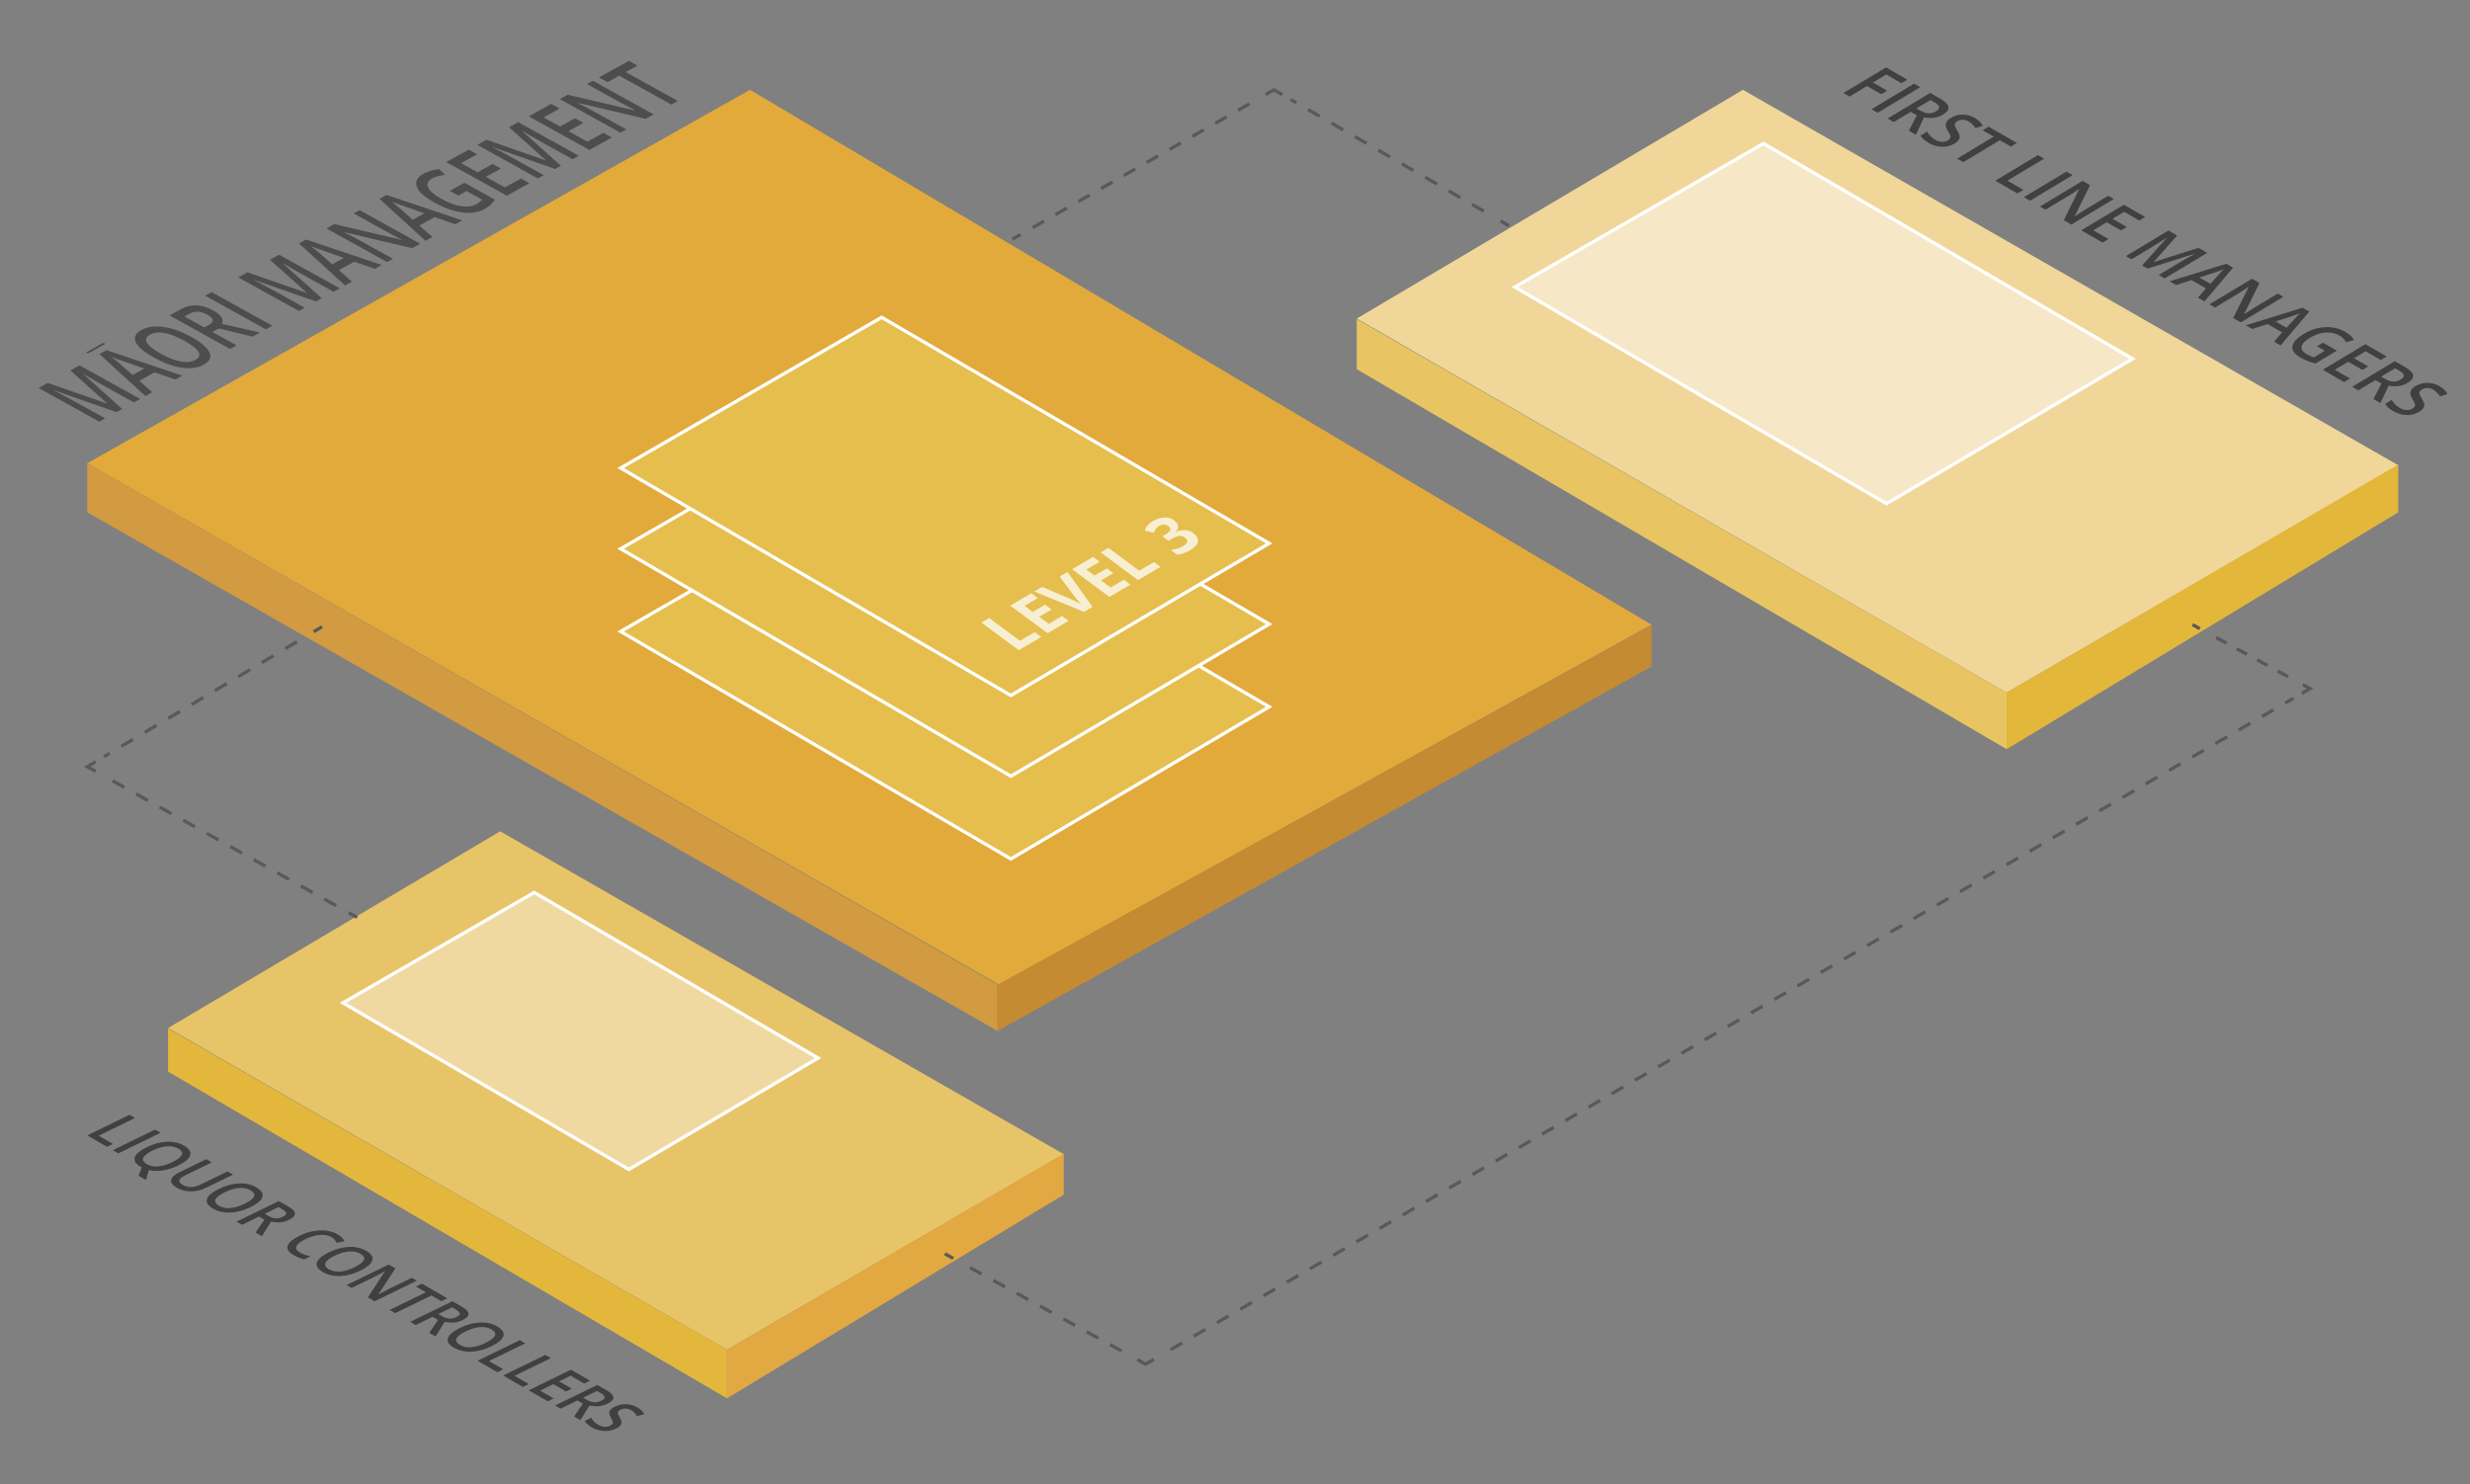<?xml version="1.0" encoding="utf-8"?>
<!-- Generator: Adobe Illustrator 15.0.0, SVG Export Plug-In . SVG Version: 6.00 Build 0)  -->
<!DOCTYPE svg PUBLIC "-//W3C//DTD SVG 1.1//EN" "http://www.w3.org/Graphics/SVG/1.1/DTD/svg11.dtd">
<svg version="1.1" id="Layer_1" xmlns="http://www.w3.org/2000/svg" xmlns:xlink="http://www.w3.org/1999/xlink" x="0px" y="0px"
	 width="372.83px" height="224px" viewBox="0 0 372.83 224" enable-background="new 0 0 372.83 224" xml:space="preserve">
<rect x="0" y="0" width="372.83" height="224" fill="#808080" stroke="none"/>
<g>
	<defs>
		<rect id="SVGID_1_" x="5.83" y="9.181" width="363.619" height="206.819"/>
	</defs>
	<clipPath id="SVGID_2_">
		<use xlink:href="#SVGID_1_"  overflow="visible"/>
	</clipPath>
	<polygon clip-path="url(#SVGID_2_)" fill="#E2AA3A" points="13.173,69.918 150.783,148.625 249.291,94.293 113.207,13.554 	"/>
	<polygon clip-path="url(#SVGID_2_)" fill="#D29A41" points="13.173,69.898 13.173,77.331 150.578,155.611 150.578,148.624 	"/>
	<polygon clip-path="url(#SVGID_2_)" fill="#C48B32" points="150.578,148.625 150.578,155.612 249.291,100.609 249.291,94.353 	"/>
	<polygon clip-path="url(#SVGID_2_)" fill="#E5BE4E" points="93.678,95.317 152.581,129.644 191.579,106.691 133.082,72.569 	"/>
	<polygon clip-path="url(#SVGID_2_)" fill="none" stroke="#FFFFFF" stroke-width="0.5" points="93.678,95.317 152.581,129.644 
		191.579,106.691 133.082,72.569 	"/>
	<polygon clip-path="url(#SVGID_2_)" fill="#E5BE4E" points="93.678,82.833 152.581,117.159 191.579,94.206 133.082,60.084 	"/>
	<polygon clip-path="url(#SVGID_2_)" fill="none" stroke="#FFFFFF" stroke-width="0.5" points="93.678,82.833 152.581,117.159 
		191.579,94.206 133.082,60.084 	"/>
	<polygon clip-path="url(#SVGID_2_)" fill="#E5BE4E" points="93.678,70.646 152.581,104.972 191.579,82.02 133.082,47.897 	"/>
	<polygon clip-path="url(#SVGID_2_)" fill="none" stroke="#FFFFFF" stroke-width="0.5" points="93.678,70.646 152.581,104.972 
		191.579,82.02 133.082,47.897 	"/>
	<g clip-path="url(#SVGID_2_)">
		<defs>
			<rect id="SVGID_3_" x="5.83" y="9.181" width="363.619" height="206.819"/>
		</defs>
		<clipPath id="SVGID_4_">
			<use xlink:href="#SVGID_3_"  overflow="visible"/>
		</clipPath>
		<g opacity="0.75" clip-path="url(#SVGID_4_)">
			<g>
				<defs>
					<rect id="SVGID_5_" x="135.69" y="69.995" width="58.532" height="35.667"/>
				</defs>
				<clipPath id="SVGID_6_">
					<use xlink:href="#SVGID_5_"  overflow="visible"/>
				</clipPath>
				<path clip-path="url(#SVGID_6_)" fill="#FFFFFF" d="M175.753,78.105c-0.565,0.018-1.135,0.196-1.703,0.53
					c-0.697,0.41-1.108,0.9-1.237,1.467l1.361,0.292c0.139-0.449,0.391-0.781,0.756-0.997c0.525-0.308,1-0.303,1.429,0.013
					c0.271,0.202,0.368,0.403,0.289,0.604c-0.077,0.203-0.333,0.429-0.766,0.683l-0.423,0.249l0.913,0.676l0.417-0.247
					c0.466-0.273,0.859-0.43,1.18-0.469c0.321-0.038,0.62,0.045,0.9,0.252c0.277,0.206,0.392,0.412,0.344,0.617
					c-0.046,0.206-0.264,0.424-0.652,0.652c-0.49,0.288-1.104,0.481-1.84,0.581l1.013,0.75c0.672-0.125,1.303-0.361,1.895-0.708
					c0.713-0.42,1.111-0.855,1.193-1.304c0.08-0.449-0.148-0.874-0.687-1.273c-0.374-0.277-0.785-0.428-1.234-0.458
					c-0.448-0.028-0.922,0.067-1.423,0.284l-0.021-0.015c0.284-0.289,0.407-0.585,0.368-0.89c-0.038-0.304-0.232-0.588-0.583-0.848
					C176.816,78.232,176.32,78.084,175.753,78.105 M174.194,84.834l-2.23,1.311l-4.649-3.443l-1.167,0.686l5.633,4.173l3.399-1.999
					L174.194,84.834z M167.645,88.682l-1.456-1.078l1.863-1.094l-0.977-0.722l-1.861,1.095l-1.235-0.917l2-1.175l-0.981-0.727
					l-3.168,1.861l5.634,4.173l3.167-1.861l-0.984-0.729L167.645,88.682z M163.221,91.21c-0.12-0.07-0.35-0.188-0.688-0.352
					c-0.34-0.165-0.622-0.296-0.845-0.396l-4.386-1.875l-1.18,0.693l7.499,3.078l1.278-0.751l-3.763-5.272l-1.181,0.694l2.311,3.096
					C162.675,90.64,162.995,91.001,163.221,91.21 M158.313,94.167l-1.455-1.078l1.863-1.094l-0.977-0.722l-1.861,1.093l-1.236-0.915
					l2-1.176l-0.981-0.726l-3.168,1.861l5.634,4.173l3.167-1.863l-0.984-0.729L158.313,94.167z M156.188,95.417l-2.231,1.312
					l-4.647-3.444l-1.168,0.688l5.634,4.171l3.398-1.997L156.188,95.417z"/>
			</g>
		</g>
	</g>
	<polygon clip-path="url(#SVGID_2_)" fill="#F0D799" points="204.792,48.085 302.895,104.55 362,70.223 263.084,13.556 	"/>
	<polygon clip-path="url(#SVGID_2_)" fill="#E8C562" points="204.792,48.166 204.792,55.731 302.895,113.081 302.895,104.55 	"/>
	<polygon clip-path="url(#SVGID_2_)" fill="#E3B73A" points="302.894,104.55 302.894,113.081 361.999,77.333 361.999,70.121 	"/>
	<polygon clip-path="url(#SVGID_2_)" fill="#E8C468" points="25.365,155.173 109.733,203.732 160.565,174.211 75.496,125.478 	"/>
	<polygon clip-path="url(#SVGID_2_)" fill="#E3B73B" points="25.365,155.242 25.365,161.749 109.733,211.068 109.733,203.733 	"/>
	<polygon clip-path="url(#SVGID_2_)" fill="#E2A842" points="109.733,203.732 109.733,211.068 160.565,180.326 160.565,174.125 	"/>
	
		<line clip-path="url(#SVGID_2_)" fill="none" stroke="#58595B" stroke-width="0.5" stroke-miterlimit="10" stroke-dasharray="2.057,2.057" x1="44.819" y1="96.859" x2="15.705" y2="114.211"/>
	
		<line clip-path="url(#SVGID_2_)" fill="none" stroke="#58595B" stroke-width="0.5" stroke-miterlimit="10" stroke-dasharray="2.034,2.034" x1="16.991" y1="117.853" x2="51.352" y2="137.047"/>
	<path clip-path="url(#SVGID_2_)" fill="none" stroke="#58595B" stroke-width="0.5" stroke-miterlimit="10" d="M52.625,137.758
		l1.273,0.711 M14.439,114.966l-1.265,0.754l1.272,0.711 M48.616,94.597l-1.265,0.754"/>
	
		<line clip-path="url(#SVGID_2_)" fill="none" stroke="#58595B" stroke-width="0.5" stroke-miterlimit="10" stroke-dasharray="2.01,2.01" x1="146.414" y1="191.329" x2="170.396" y2="204.515"/>
	
		<line clip-path="url(#SVGID_2_)" fill="none" stroke="#58595B" stroke-width="0.5" stroke-miterlimit="10" stroke-dasharray="2.026,2.026" x1="176.687" y1="203.717" x2="346.179" y2="105.396"/>
	
		<line clip-path="url(#SVGID_2_)" fill="none" stroke="#58595B" stroke-width="0.5" stroke-miterlimit="10" stroke-dasharray="1.762,1.762" x1="345.362" y1="102.13" x2="333.16" y2="95.495"/>
	<path clip-path="url(#SVGID_2_)" fill="none" stroke="#58595B" stroke-width="0.5" stroke-miterlimit="10" d="M332.052,94.892
		l-1.11-0.603 M347.435,104.668l1.255-0.729l-1.11-0.602 M171.659,205.208l1.262,0.693l1.255-0.728 M142.626,189.248l1.262,0.693"/>
	
		<line clip-path="url(#SVGID_2_)" fill="none" stroke="#58595B" stroke-width="0.5" stroke-miterlimit="10" stroke-dasharray="2.042,2.042" x1="223.96" y1="31.872" x2="194.821" y2="15.021"/>
	
		<line clip-path="url(#SVGID_2_)" fill="none" stroke="#58595B" stroke-width="0.5" stroke-miterlimit="10" stroke-dasharray="1.983,1.983" x1="188.587" y1="15.668" x2="155.281" y2="34.692"/>
	<path clip-path="url(#SVGID_2_)" fill="none" stroke="#58595B" stroke-width="0.5" stroke-miterlimit="10" d="M154.048,35.397
		l-1.234,0.703 M193.554,14.288l-1.267-0.732l-1.234,0.705 M227.761,34.069l-1.267-0.732"/>
	<g clip-path="url(#SVGID_2_)">
		<defs>
			<rect id="SVGID_7_" x="5.83" y="9.181" width="363.619" height="206.819"/>
		</defs>
		<clipPath id="SVGID_8_">
			<use xlink:href="#SVGID_7_"  overflow="visible"/>
		</clipPath>
		<path clip-path="url(#SVGID_8_)" fill="#4D4D4F" d="M96.211,9.897l-1.287-0.713l-4.51,2.501l1.285,0.712l1.765-0.978l7.866,4.361
			l0.981-0.543l-7.867-4.361L96.211,9.897z M88.603,12.688l4.799,2.66c0.444,0.246,1.282,0.69,2.51,1.331l-0.023,0.013
			l-10.197-2.391l-1.189,0.659l9.153,5.075l0.889-0.493l-4.757-2.638c-0.677-0.375-1.407-0.757-2.188-1.146l-0.422-0.214
			l0.032-0.018l10.24,2.406l1.205-0.667l-9.153-5.073L88.603,12.688z M88.671,21.387l-2.873-1.592l2.261-1.254l-1.252-0.693
			L84.546,19.1l-2.49-1.38l2.413-1.338l-1.265-0.701l-3.395,1.881l9.153,5.075l3.394-1.882l-1.272-0.706L88.671,21.387z
			 M74.38,22.245l0.033-0.018l9.381,3.275l0.867-0.481l-5.83-5.229l0.036-0.02c0.142,0.092,0.59,0.355,1.346,0.792
			c0.758,0.437,1.321,0.757,1.692,0.963l4.528,2.511l0.943-0.523l-9.152-5.075l-1.386,0.77l5.567,4.986l-0.027,0.015l-8.947-3.114
			l-1.382,0.766l9.152,5.075l0.89-0.494l-4.452-2.467C76.65,23.426,75.563,22.85,74.38,22.245 M76.218,28.289l-2.873-1.592
			l2.262-1.254l-1.252-0.694l-2.262,1.254l-2.49-1.38l2.413-1.338l-1.265-0.701l-3.393,1.881l9.153,5.073l3.393-1.879l-1.273-0.706
			L76.218,28.289z M70.427,28.831l2.358,1.307c-0.249,0.271-0.527,0.493-0.841,0.667c-0.629,0.348-1.404,0.455-2.323,0.316
			c-0.918-0.138-1.921-0.509-3.007-1.111c-1.088-0.604-1.756-1.179-2-1.726c-0.239-0.547-0.038-0.997,0.601-1.352
			c0.484-0.267,1.143-0.442,1.978-0.526l-0.902-0.879c-0.937,0.108-1.716,0.333-2.336,0.678c-0.977,0.54-1.325,1.196-1.049,1.965
			c0.278,0.768,1.159,1.564,2.643,2.387c1.483,0.823,2.881,1.324,4.196,1.506c1.313,0.182,2.424,0.021,3.333-0.481
			c0.396-0.22,0.721-0.443,0.975-0.669c0.254-0.227,0.47-0.485,0.648-0.778l-4.598-2.55l-2.207,1.225l1.285,0.712L70.427,28.831z
			 M60.454,31.546c-0.474-0.421-0.926-0.793-1.359-1.114c0.194,0.079,0.433,0.168,0.718,0.273c0.286,0.104,1.697,0.601,4.235,1.492
			l-1.752,0.972L60.454,31.546z M58.346,29.421l-1.067,0.59l6.944,6.337l1.035-0.574l-1.955-1.731l2.298-1.273l3.137,1.076
			l1.044-0.58L58.346,29.421z M53.377,32.213l4.799,2.66c0.445,0.247,1.283,0.69,2.51,1.331l-0.022,0.013l-10.195-2.39l-1.191,0.659
			l9.152,5.073l0.889-0.491l-4.757-2.638c-0.677-0.375-1.405-0.759-2.187-1.146l-0.421-0.214l0.031-0.019l10.239,2.406l1.205-0.667
			l-9.153-5.074L53.377,32.213z M48.309,38.277c-0.474-0.421-0.927-0.792-1.36-1.113c0.194,0.079,0.433,0.168,0.719,0.273
			c0.285,0.104,1.697,0.601,4.235,1.492l-1.751,0.972L48.309,38.277z M46.2,36.153l-1.068,0.592l6.945,6.337l1.035-0.574
			l-1.955-1.731l2.298-1.275l3.136,1.078L57.637,40L46.2,36.153z M38.289,42.25l0.033-0.018l9.381,3.274l0.866-0.481l-5.828-5.229
			l0.036-0.02c0.142,0.092,0.59,0.355,1.347,0.792c0.758,0.437,1.321,0.757,1.692,0.962l4.529,2.511l0.943-0.523l-9.152-5.074
			l-1.386,0.768l5.567,4.988l-0.028,0.016l-8.946-3.114l-1.382,0.765l9.153,5.075l0.89-0.494l-4.452-2.467
			C40.559,43.432,39.471,42.855,38.289,42.25 M31.949,44.091l-0.979,0.544l9.152,5.073l0.98-0.543L31.949,44.091z M28.489,47.412
			c0.454-0.252,0.904-0.374,1.351-0.367s0.927,0.153,1.443,0.438c0.514,0.286,0.793,0.556,0.838,0.811
			c0.044,0.256-0.158,0.509-0.608,0.758l-0.679,0.376l-2.992-1.658L28.489,47.412z M33.039,49.58l5.094,1.231l1.118-0.62
			l-5.745-1.303c0.292-0.701-0.129-1.367-1.267-1.997c-0.9-0.5-1.756-0.767-2.572-0.803c-0.813-0.037-1.606,0.158-2.38,0.587
			l-1.692,0.938l9.153,5.073l0.981-0.544l-3.658-2.027L33.039,49.58z M21.35,49.813c-0.897,0.497-1.187,1.104-0.866,1.822
			c0.319,0.715,1.236,1.493,2.748,2.332c1.511,0.837,2.918,1.349,4.223,1.538c1.307,0.185,2.412,0.028,3.313-0.472
			c0.902-0.501,1.183-1.115,0.842-1.845c-0.338-0.729-1.252-1.507-2.741-2.331c-1.488-0.826-2.89-1.33-4.202-1.516
			C23.354,49.157,22.249,49.315,21.35,49.813 M27.824,51.437c2.291,1.27,2.848,2.231,1.671,2.883
			c-0.584,0.323-1.317,0.407-2.198,0.25c-0.882-0.157-1.885-0.547-3.01-1.17c-1.124-0.623-1.826-1.178-2.104-1.667
			c-0.278-0.489-0.125-0.895,0.458-1.218c0.583-0.323,1.311-0.407,2.182-0.252C25.698,50.42,26.697,50.813,27.824,51.437
			 M18.178,54.979c-0.474-0.421-0.927-0.792-1.36-1.112c0.194,0.077,0.433,0.168,0.718,0.271c0.286,0.105,1.697,0.602,4.236,1.493
			l-1.751,0.971L18.178,54.979z M16.07,52.854l-1.068,0.592l6.945,6.337l1.035-0.574l-1.955-1.731l2.299-1.275l3.136,1.078
			l1.045-0.58L16.07,52.854z M8.159,58.952l0.032-0.018l9.382,3.273l0.866-0.48l-5.828-5.229l0.037-0.02
			c0.141,0.092,0.59,0.355,1.346,0.792c0.758,0.437,1.321,0.757,1.692,0.963l4.528,2.509l0.944-0.522l-9.153-5.075l-1.386,0.769
			l5.567,4.988l-0.028,0.015l-8.946-3.114L5.829,58.57l9.153,5.074l0.89-0.494l-4.452-2.467
			C10.429,60.133,9.341,59.556,8.159,58.952"/>
	</g>
	<polygon clip-path="url(#SVGID_2_)" fill="#4D4D4F" points="12.993,53.188 15.616,51.735 15.901,51.893 13.278,53.347 	"/>
	<g clip-path="url(#SVGID_2_)">
		<defs>
			<rect id="SVGID_9_" x="5.83" y="9.181" width="363.619" height="206.819"/>
		</defs>
		<clipPath id="SVGID_10_">
			<use xlink:href="#SVGID_9_"  overflow="visible"/>
		</clipPath>
		<path clip-path="url(#SVGID_10_)" fill="#404041" d="M365.578,60.2c-0.207-0.337-0.33-0.578-0.368-0.719
			c-0.039-0.142-0.031-0.269,0.024-0.382c0.06-0.108,0.175-0.212,0.346-0.315c0.246-0.148,0.522-0.221,0.824-0.217
			s0.602,0.091,0.896,0.26c0.392,0.227,0.721,0.559,0.991,0.998l1.158-0.344c-0.274-0.476-0.686-0.875-1.24-1.194
			c-0.551-0.319-1.151-0.484-1.797-0.494c-0.646-0.011-1.238,0.146-1.776,0.469c-0.422,0.255-0.683,0.535-0.779,0.84
			c-0.097,0.305-0.003,0.677,0.275,1.117c0.279,0.439,0.415,0.754,0.409,0.945c-0.005,0.19-0.139,0.362-0.396,0.518
			c-0.257,0.154-0.553,0.227-0.886,0.217c-0.332-0.01-0.679-0.119-1.039-0.327c-0.542-0.312-0.939-0.718-1.195-1.215l-0.998,0.599
			c0.183,0.371,0.599,0.743,1.243,1.115c0.645,0.372,1.312,0.564,2.001,0.58c0.687,0.012,1.315-0.151,1.885-0.493
			c0.567-0.342,0.823-0.718,0.77-1.129C365.901,60.814,365.786,60.539,365.578,60.2 M362.135,55.938
			c0.43,0.248,0.667,0.479,0.709,0.694c0.045,0.217-0.113,0.433-0.474,0.649c-0.363,0.218-0.729,0.323-1.104,0.316
			c-0.374-0.009-0.775-0.133-1.201-0.379l-0.645-0.372l2.102-1.263L362.135,55.938z M359.467,57.898l-1.209,2.329l1.058,0.612
			l1.236-2.635c1.079,0.218,2.017,0.089,2.815-0.391c0.633-0.38,0.927-0.764,0.88-1.154c-0.045-0.391-0.433-0.796-1.163-1.219
			l-1.602-0.925l-6.429,3.862l0.929,0.536l2.568-1.543L359.467,57.898z M352.434,55.812l2.018-1.212l2.141,1.235l0.879-0.527
			l-2.141-1.237l1.75-1.049l2.284,1.318l0.889-0.534l-3.211-1.854l-6.43,3.862l3.213,1.854l0.893-0.537L352.434,55.812z
			 M350.922,52.947l-1.657,0.995c-0.434-0.149-0.799-0.311-1.094-0.481c-0.596-0.345-0.847-0.731-0.753-1.161
			c0.094-0.429,0.522-0.875,1.285-1.332c0.764-0.459,1.54-0.717,2.325-0.775c0.784-0.053,1.478,0.094,2.081,0.442
			c0.459,0.264,0.799,0.604,1.026,1.017l1.196-0.338c-0.274-0.466-0.704-0.868-1.292-1.207c-0.924-0.535-1.941-0.775-3.052-0.728
			c-1.108,0.047-2.185,0.383-3.228,1.01c-1.044,0.627-1.619,1.247-1.728,1.863c-0.111,0.617,0.264,1.173,1.125,1.669
			c0.374,0.216,0.745,0.397,1.113,0.547c0.368,0.148,0.781,0.283,1.238,0.4l3.229-1.94l-2.091-1.206l-0.902,0.543L350.922,52.947z
			 M345.667,47.813c0.57-0.184,1.064-0.361,1.489-0.535c-0.092,0.085-0.197,0.19-0.316,0.317c-0.122,0.127-0.688,0.754-1.706,1.884
			l-1.657-0.957L345.667,47.813z M348.57,47.03l-1.011-0.584l-8.577,2.652l0.979,0.565l2.334-0.751l2.178,1.256l-1.219,1.397
			l0.99,0.571L348.57,47.03z M343.809,44.311l-3.371,2.025c-0.312,0.188-0.871,0.544-1.672,1.066l-0.022-0.013l2.312-4.668
			l-1.127-0.651l-6.429,3.863l0.843,0.485l3.34-2.007c0.475-0.286,0.955-0.596,1.439-0.931l0.266-0.181l0.029,0.017l-2.324,4.689
			l1.139,0.658l6.428-3.862L343.809,44.311z M334.169,41.176c0.57-0.184,1.065-0.361,1.489-0.535
			c-0.09,0.085-0.196,0.191-0.315,0.317c-0.122,0.127-0.688,0.754-1.705,1.884l-1.658-0.957L334.169,41.176z M337.073,40.392
			l-1.01-0.583l-8.577,2.651l0.979,0.565l2.334-0.752l2.176,1.255l-1.216,1.398l0.989,0.571L337.073,40.392z M327.04,35.877
			l0.029,0.017l-3.725,4.176l0.821,0.473l7.064-2.235l0.034,0.02c-0.119,0.059-0.456,0.245-1.013,0.564
			c-0.559,0.318-0.966,0.554-1.228,0.711l-3.179,1.91l0.894,0.517l6.428-3.863l-1.311-0.758l-6.739,2.137l-0.026-0.016l3.539-3.983
			l-1.309-0.756l-6.428,3.863l0.843,0.487l3.126-1.879C325.558,36.843,326.283,36.381,327.04,35.877 M315.975,34.762l2.018-1.212
			l2.143,1.237l0.879-0.529l-2.142-1.237l1.748-1.05l2.284,1.318l0.889-0.535l-3.212-1.854l-6.428,3.863l3.212,1.854l0.893-0.538
			L315.975,34.762z M318.229,29.543l-3.37,2.025c-0.312,0.188-0.872,0.543-1.674,1.065l-0.021-0.011l2.311-4.67l-1.128-0.65
			l-6.428,3.862l0.843,0.487l3.342-2.008c0.475-0.286,0.955-0.595,1.437-0.931l0.266-0.181l0.031,0.018l-2.326,4.688l1.14,0.658
			l6.428-3.863L318.229,29.543z M312.85,26.436l-0.928-0.536l-6.431,3.864l0.93,0.536L312.85,26.436z M305.413,28.657l-2.406-1.388
			l5.529-3.322l-0.928-0.536l-6.428,3.862l3.333,1.924L305.413,28.657z M303.537,22.125l0.903-0.543l-4.27-2.464l-0.902,0.542
			l1.671,0.965l-5.525,3.32l0.928,0.536l5.525-3.321L303.537,22.125z M295.445,19.709c-0.208-0.337-0.33-0.578-0.369-0.719
			c-0.038-0.142-0.03-0.269,0.023-0.384c0.062-0.106,0.175-0.211,0.346-0.313c0.247-0.148,0.523-0.221,0.827-0.215
			c0.302,0.004,0.601,0.091,0.895,0.26c0.392,0.226,0.721,0.559,0.989,0.997l1.157-0.344c-0.273-0.476-0.686-0.875-1.238-1.194
			c-0.551-0.319-1.152-0.483-1.798-0.494c-0.645-0.01-1.237,0.147-1.774,0.47c-0.423,0.253-0.685,0.533-0.78,0.838
			s-0.004,0.677,0.274,1.117c0.28,0.439,0.416,0.754,0.41,0.945c-0.006,0.19-0.139,0.364-0.396,0.518
			c-0.256,0.155-0.553,0.227-0.886,0.217c-0.333-0.01-0.68-0.119-1.04-0.328c-0.541-0.312-0.938-0.717-1.194-1.213l-0.998,0.599
			c0.185,0.371,0.598,0.742,1.243,1.114c0.646,0.372,1.312,0.565,2,0.578c0.688,0.014,1.317-0.148,1.887-0.491
			c0.567-0.34,0.823-0.717,0.77-1.129C295.769,20.323,295.654,20.048,295.445,19.709 M292.003,15.448
			c0.428,0.248,0.666,0.48,0.711,0.695c0.043,0.215-0.115,0.433-0.476,0.649c-0.362,0.217-0.73,0.322-1.105,0.315
			c-0.374-0.008-0.775-0.134-1.201-0.379l-0.643-0.371l2.101-1.263L292.003,15.448z M289.334,17.407l-1.209,2.329l1.058,0.61
			l1.237-2.635c1.079,0.22,2.017,0.091,2.816-0.389c0.632-0.379,0.925-0.764,0.88-1.154c-0.044-0.391-0.432-0.796-1.163-1.218
			l-1.603-0.925l-6.428,3.862l0.928,0.536l2.568-1.543L289.334,17.407z M289.852,13.159l-0.928-0.536l-6.429,3.862l0.928,0.536
			L289.852,13.159z M283.96,14.223l0.894-0.538l-2.141-1.236l2.007-1.206l2.284,1.318l0.889-0.535l-3.204-1.849l-6.428,3.862
			l0.919,0.53l2.638-1.584L283.96,14.223z"/>
		<path clip-path="url(#SVGID_10_)" fill="#404041" d="M93.556,213.978c-0.168-0.292-0.263-0.5-0.289-0.621
			c-0.026-0.121-0.007-0.228,0.053-0.325c0.066-0.088,0.182-0.175,0.35-0.256c0.246-0.12,0.511-0.173,0.795-0.162
			c0.286,0.011,0.56,0.094,0.823,0.246c0.351,0.202,0.635,0.494,0.854,0.872l1.117-0.26c-0.218-0.412-0.577-0.76-1.072-1.047
			c-0.494-0.286-1.045-0.441-1.653-0.467c-0.607-0.027-1.178,0.091-1.71,0.35c-0.419,0.205-0.687,0.436-0.801,0.693
			c-0.116,0.256-0.06,0.574,0.168,0.956c0.228,0.379,0.33,0.649,0.31,0.812c-0.022,0.161-0.16,0.304-0.415,0.428
			c-0.254,0.125-0.54,0.178-0.852,0.161c-0.314-0.019-0.631-0.121-0.954-0.307c-0.483-0.28-0.828-0.634-1.029-1.063l-0.986,0.481
			c0.141,0.321,0.502,0.647,1.081,0.98c0.577,0.333,1.189,0.515,1.836,0.546c0.648,0.029,1.252-0.093,1.815-0.367
			c0.564-0.276,0.836-0.588,0.817-0.939C93.81,214.508,93.724,214.27,93.556,213.978 M90.656,210.268
			c0.384,0.221,0.588,0.424,0.613,0.609c0.024,0.185-0.143,0.364-0.501,0.539c-0.357,0.173-0.713,0.253-1.065,0.236
			c-0.353-0.016-0.719-0.133-1.101-0.354l-0.577-0.333l2.081-1.015L90.656,210.268z M87.984,211.859l-1.327,1.944l0.947,0.547
			l1.378-2.204c0.999,0.215,1.893,0.131,2.684-0.255c0.626-0.305,0.933-0.624,0.923-0.956c-0.01-0.333-0.343-0.688-0.998-1.066
			l-1.434-0.827l-6.368,3.105l0.831,0.48l2.544-1.242L87.984,211.859z M81.527,209.898l1.998-0.974l1.917,1.107l0.872-0.425
			l-1.917-1.107l1.732-0.846l2.045,1.181l0.881-0.429l-2.877-1.662l-6.368,3.107l2.876,1.661l0.886-0.432L81.527,209.898z
			 M79.823,208.91l-2.153-1.244l5.479-2.671l-0.832-0.48l-6.368,3.105l2.985,1.724L79.823,208.91z M75.961,206.68l-2.154-1.243
			l5.478-2.671l-0.83-0.48l-6.369,3.107l2.983,1.721L75.961,206.68z M75.071,200.228c-0.762-0.441-1.629-0.643-2.604-0.606
			c-0.974,0.035-1.986,0.309-3.038,0.823c-1.052,0.512-1.658,1.027-1.819,1.542c-0.158,0.517,0.145,0.995,0.909,1.438
			c0.763,0.441,1.64,0.641,2.63,0.598c0.988-0.042,2.001-0.315,3.038-0.82c1.035-0.505,1.632-1.017,1.791-1.537
			C76.134,201.147,75.833,200.667,75.071,200.228 M73.302,202.691c-1.594,0.777-2.89,0.877-3.888,0.302
			c-0.494-0.286-0.667-0.6-0.516-0.946c0.15-0.343,0.619-0.706,1.4-1.087c0.783-0.382,1.502-0.598,2.162-0.646
			c0.659-0.051,1.235,0.068,1.729,0.354c0.495,0.287,0.667,0.599,0.517,0.939C74.553,201.946,74.085,202.309,73.302,202.691
			 M68.79,197.643c0.385,0.223,0.59,0.425,0.613,0.609c0.025,0.185-0.141,0.364-0.5,0.539c-0.357,0.175-0.713,0.255-1.064,0.238
			c-0.354-0.015-0.721-0.134-1.102-0.355l-0.576-0.332l2.08-1.015L68.79,197.643z M66.118,199.234l-1.326,1.945l0.947,0.547
			l1.378-2.204c1,0.216,1.892,0.13,2.683-0.255c0.626-0.306,0.935-0.624,0.923-0.957c-0.009-0.333-0.343-0.687-0.997-1.065
			l-1.435-0.829l-6.368,3.105l0.831,0.48l2.545-1.241L66.118,199.234z M66.615,196.403l0.895-0.437l-3.824-2.208l-0.895,0.437
			l1.497,0.865l-5.474,2.669l0.832,0.48l5.473-2.669L66.615,196.403z M62.152,192.872l-3.339,1.629
			c-0.311,0.151-0.865,0.438-1.663,0.861l-0.02-0.013l2.554-3.9l-1.009-0.583l-6.368,3.107l0.755,0.435l3.311-1.615
			c0.471-0.229,0.946-0.48,1.43-0.751l0.265-0.144l0.027,0.015l-2.57,3.917l1.02,0.589l6.369-3.107L62.152,192.872z M55.292,188.808
			c-0.76-0.439-1.629-0.641-2.604-0.604c-0.973,0.035-1.985,0.309-3.037,0.823c-1.052,0.512-1.658,1.026-1.821,1.542
			c-0.158,0.515,0.144,0.995,0.909,1.436c0.764,0.441,1.64,0.641,2.631,0.599c0.988-0.042,2.002-0.315,3.038-0.82
			c1.034-0.505,1.632-1.017,1.79-1.537C56.355,189.728,56.055,189.248,55.292,188.808 M53.522,191.271
			c-1.594,0.778-2.889,0.879-3.887,0.302c-0.495-0.285-0.667-0.599-0.516-0.944c0.15-0.343,0.618-0.707,1.399-1.087
			c0.783-0.382,1.503-0.598,2.162-0.646c0.659-0.05,1.234,0.068,1.729,0.354c0.495,0.286,0.667,0.599,0.516,0.938
			C54.775,190.528,54.305,190.889,53.522,191.271 M50.818,187.592l1.168-0.249c-0.164-0.386-0.509-0.73-1.032-1.033
			c-0.48-0.286-1.04-0.467-1.679-0.55c-0.641-0.082-1.307-0.058-2.001,0.073c-0.694,0.13-1.366,0.355-2.015,0.677
			c-1.053,0.515-1.663,1.023-1.829,1.527c-0.17,0.505,0.121,0.973,0.87,1.405c0.51,0.294,1.055,0.51,1.636,0.647l0.896-0.438
			c-0.677-0.188-1.191-0.383-1.542-0.585c-0.5-0.29-0.681-0.607-0.54-0.954c0.139-0.347,0.591-0.706,1.354-1.078
			c0.763-0.373,1.493-0.583,2.188-0.631c0.696-0.049,1.282,0.064,1.76,0.34C50.379,186.932,50.635,187.214,50.818,187.592
			 M42.583,182.513c0.384,0.221,0.589,0.424,0.614,0.609c0.023,0.183-0.143,0.362-0.501,0.537c-0.357,0.175-0.712,0.255-1.064,0.238
			c-0.354-0.016-0.719-0.134-1.101-0.354l-0.577-0.333l2.08-1.014L42.583,182.513z M39.911,184.104l-1.327,1.944l0.947,0.547
			l1.379-2.204c0.999,0.215,1.893,0.131,2.683-0.255c0.626-0.305,0.934-0.624,0.923-0.956c-0.01-0.334-0.343-0.688-0.999-1.066
			l-1.433-0.828l-6.369,3.106l0.83,0.479l2.545-1.24L39.911,184.104z M38.701,179.229c-0.762-0.439-1.63-0.641-2.605-0.604
			c-0.974,0.035-1.986,0.31-3.038,0.822c-1.052,0.513-1.658,1.027-1.818,1.543c-0.158,0.515,0.144,0.995,0.908,1.436
			c0.763,0.44,1.64,0.641,2.63,0.599c0.989-0.042,2.001-0.316,3.038-0.821c1.035-0.505,1.632-1.018,1.791-1.535
			C39.763,180.148,39.462,179.668,38.701,179.229 M36.931,181.692c-1.594,0.778-2.89,0.879-3.888,0.302
			c-0.494-0.286-0.667-0.601-0.516-0.945c0.15-0.343,0.619-0.707,1.4-1.087c0.783-0.382,1.502-0.598,2.162-0.648
			c0.66-0.049,1.235,0.07,1.729,0.355c0.495,0.286,0.667,0.598,0.517,0.938C38.182,180.949,37.714,181.31,36.931,181.692
			 M30.319,178.777c-1.03,0.502-1.936,0.527-2.719,0.074c-0.405-0.233-0.579-0.466-0.524-0.701c0.055-0.234,0.345-0.479,0.867-0.733
			l4.032-1.966l-0.835-0.483l-4.104,2.001c-0.733,0.358-1.133,0.739-1.201,1.146c-0.067,0.406,0.217,0.791,0.849,1.156
			c0.619,0.367,1.325,0.553,2.118,0.556s1.542-0.171,2.247-0.519l4.124-2.011l-0.832-0.48L30.319,178.777z M28.708,174.374
			c0.157-0.518-0.144-0.998-0.906-1.438c-0.761-0.439-1.629-0.641-2.604-0.604c-0.974,0.035-1.987,0.309-3.038,0.821
			c-1.052,0.514-1.659,1.027-1.82,1.542c-0.157,0.518,0.146,0.997,0.915,1.44l0.136,0.079l-0.465,1.252l1.121,0.646l0.423-1.503
			c0.664,0.154,1.378,0.17,2.138,0.05c0.763-0.121,1.532-0.371,2.31-0.75C27.952,175.407,28.55,174.895,28.708,174.374
			 M26.033,175.4c-1.595,0.778-2.891,0.878-3.889,0.302c-0.495-0.286-0.666-0.601-0.516-0.945c0.151-0.343,0.619-0.707,1.399-1.089
			c0.784-0.382,1.503-0.596,2.163-0.646c0.658-0.049,1.234,0.07,1.728,0.355c0.496,0.286,0.667,0.598,0.517,0.939
			C27.284,174.657,26.816,175.018,26.033,175.4 M24.235,170.981l-0.832-0.48l-6.368,3.105l0.831,0.48L24.235,170.981z
			 M17.048,172.667l-2.153-1.243l5.478-2.672l-0.831-0.481l-6.368,3.107l2.984,1.723L17.048,172.667z"/>
	</g>
	<polygon clip-path="url(#SVGID_2_)" fill="#F6E7C7" points="228.654,43.327 284.753,76.02 321.896,54.16 266.184,21.661 	"/>
	<polygon clip-path="url(#SVGID_2_)" fill="none" stroke="#FFFFFF" stroke-width="0.5" stroke-miterlimit="10" points="
		228.654,43.327 284.753,76.02 321.896,54.16 266.184,21.661 	"/>
	<polygon clip-path="url(#SVGID_2_)" fill="#F0D9A1" points="51.767,151.371 94.915,176.515 123.481,159.703 80.632,134.707 	"/>
	<polygon clip-path="url(#SVGID_2_)" fill="none" stroke="#FFFFFF" stroke-width="0.5" stroke-miterlimit="10" points="
		51.767,151.371 94.915,176.515 123.481,159.703 80.632,134.707 	"/>
</g>
</svg>
